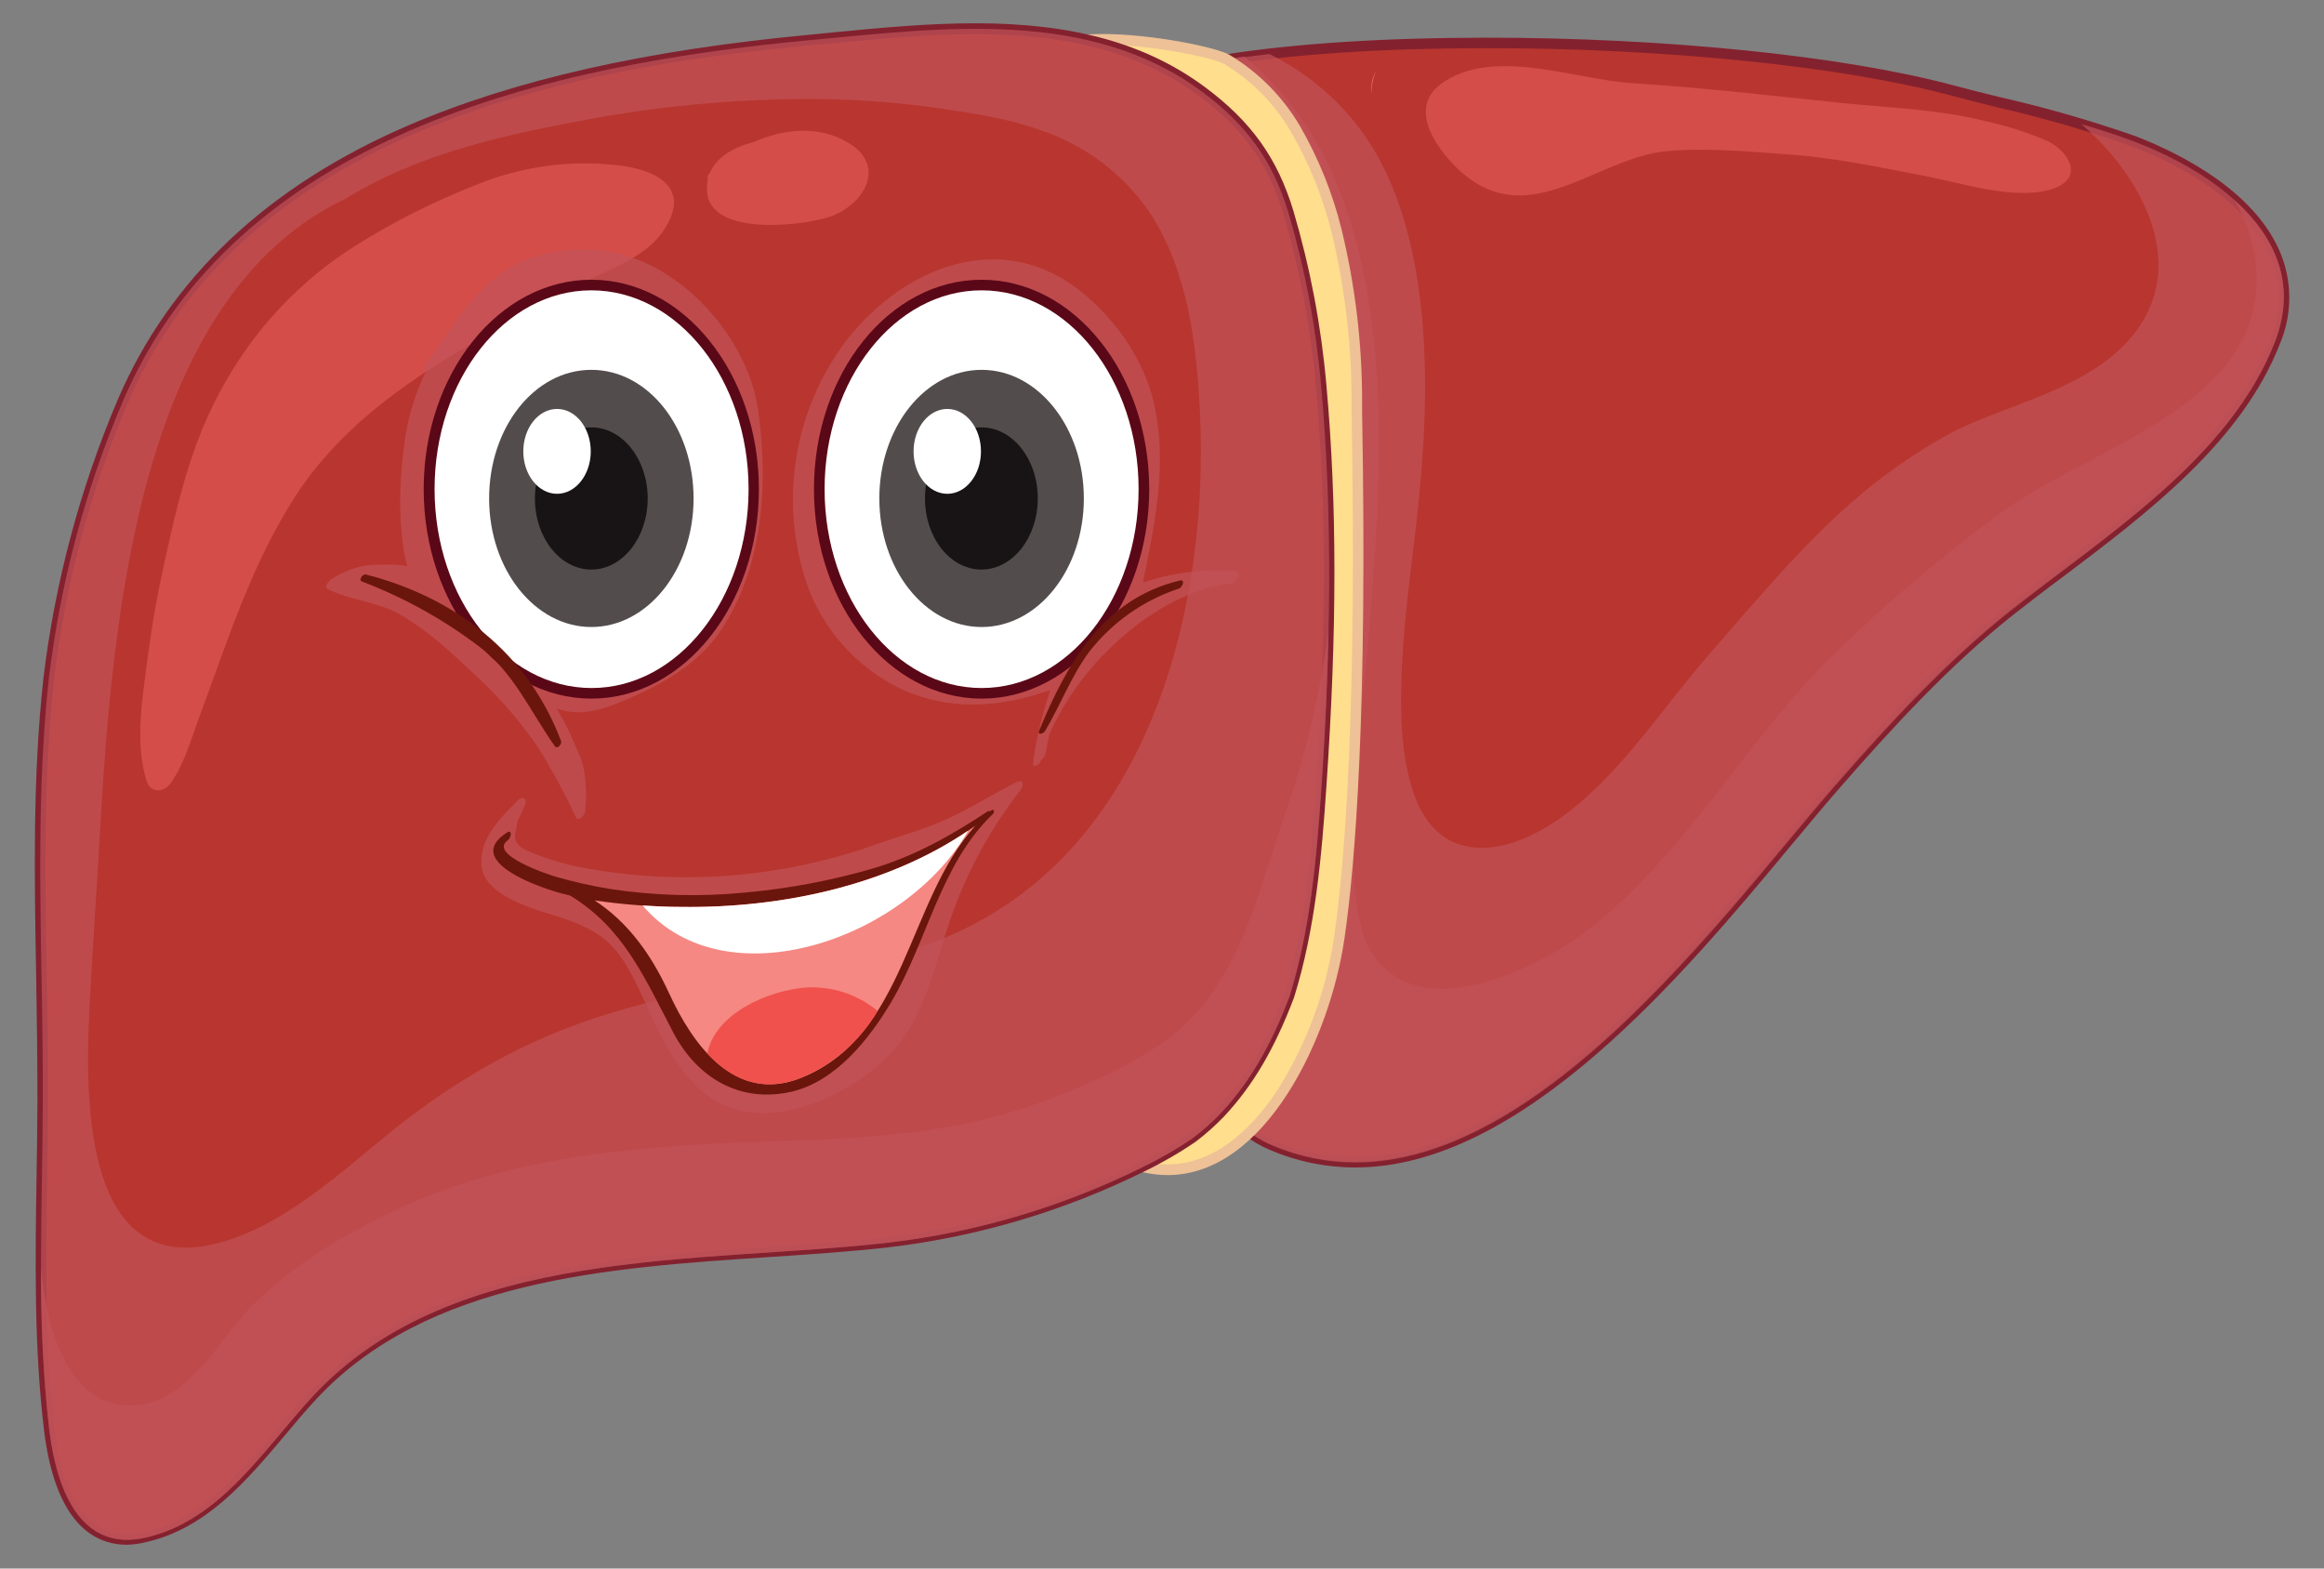<svg width="400" height="270" viewBox="0 0 400 270" fill="none" xmlns="http://www.w3.org/2000/svg">
<rect x="0" y="0" width="400" height="270" fill="#808080" stroke="none"/>
<path d="M367.167 24.31C356.762 20.393 345.252 18.046 335.908 15.531C304.024 6.954 244.041 5.073 211.208 10.225C177.125 15.576 200.045 48.742 199.207 76.979C198.459 103.87 197.522 130.783 200.491 157.585C202.076 171.848 205.269 191.319 218.956 197.126C257.025 213.27 295.261 158.72 316.081 134.944C325.247 124.464 335.06 113.805 346 105.138C362.177 92.344 383.812 78.926 391.582 58.755C398.191 41.621 381.691 29.773 367.167 24.31Z" fill="#B8362F"/>
<path d="M233.246 200.965C228.205 200.96 223.218 199.934 218.588 197.95C205.191 192.253 201.429 174.396 199.609 157.674C196.762 132.085 197.499 106.073 198.203 80.907L198.314 76.968C198.549 68.401 196.584 59.412 194.697 50.722C191.906 37.906 189.26 25.801 194.697 17.868C197.767 13.418 203.126 10.592 211.063 9.346C222.986 7.477 238.504 6.486 255.953 6.486C286.642 6.486 317.354 9.624 336.143 14.675C338.722 15.365 341.434 16.032 344.304 16.744C352.16 18.532 359.909 20.761 367.513 23.42C373.274 25.645 387.24 31.831 392.241 42.945C393.377 45.472 393.983 48.203 394.021 50.972C394.06 53.74 393.53 56.487 392.464 59.044C385.889 76.067 369.523 88.383 355.132 99.242C352.107 101.467 349.26 103.692 346.503 105.839C335.629 114.44 325.76 125.187 316.718 135.534C314.184 138.427 311.359 141.831 308.356 145.425C289.958 167.543 262.138 200.965 233.246 200.965ZM255.931 8.289C238.582 8.289 223.154 9.279 211.275 11.137C203.874 12.249 198.917 14.831 196.137 18.925C191.136 26.212 193.692 37.95 196.394 50.366C198.314 59.167 200.29 68.268 200.056 77.068L199.944 81.007C199.241 106.14 198.515 132.185 201.34 157.552C203.137 173.751 206.676 191.018 219.202 196.359C223.642 198.226 228.416 199.176 233.235 199.151C261.267 199.151 288.752 166.13 306.916 144.279C309.919 140.663 312.755 137.259 315.3 134.344C324.398 123.941 334.334 113.105 345.342 104.415C348.099 102.19 350.924 100.076 353.994 97.74C368.25 87.07 384.371 74.932 390.734 58.432C391.715 56.099 392.206 53.59 392.175 51.06C392.145 48.53 391.593 46.033 390.555 43.724C385.833 33.233 372.403 27.247 366.855 25.166C359.318 22.51 351.636 20.281 343.846 18.491C340.966 17.779 338.264 17.111 335.663 16.41C317.053 11.404 286.475 8.289 255.931 8.289Z" fill="#84212F"/>
<g style="mix-blend-mode:multiply" opacity="0.7">
<path d="M367.167 24.31C364.242 23.197 361.239 22.252 358.236 21.361C358.772 21.829 359.297 22.296 359.81 22.774C368.652 31.085 376.031 44.714 368.205 56.241C363.494 63.172 355.378 66.577 347.831 69.514C343.533 71.205 339.057 72.685 335.015 74.954C329.36 78.113 324.044 81.841 319.152 86.08C309.941 94.091 302.171 103.492 294.167 112.648C286.91 120.959 280.714 130.527 272.364 137.815C267.162 142.365 259.369 147.283 252.046 145.603C247.156 144.49 244.365 140.185 242.992 135.59C241.105 129.326 240.994 122.561 241.239 116.075C241.496 109.233 242.266 102.424 243.115 95.637C245.091 79.694 246.464 63.083 243.785 47.14C242.255 38.339 239.509 29.483 234.106 22.252C229.991 16.769 224.636 12.332 218.476 9.301C215.942 9.59 213.519 9.913 211.231 10.269C177.148 15.621 200.067 48.786 199.23 77.024C198.482 103.915 197.544 130.828 200.514 157.63C202.099 171.893 205.292 191.363 218.979 197.171C257.047 213.314 295.283 158.765 316.104 134.989C325.269 124.508 335.082 113.85 346.023 105.183C362.177 92.344 383.812 78.926 391.582 58.755C398.191 41.621 381.691 29.773 367.167 24.31Z" fill="#C25359"/>
</g>
<g style="mix-blend-mode:multiply" opacity="0.7">
<path d="M384.65 34.49C386.509 37.709 387.726 41.257 388.233 44.937C391.259 69.647 359.475 76.912 344.237 88.416C333.108 96.54 322.655 105.544 312.978 115.341C304.627 124.03 297.873 133.921 290.204 143.155C283.092 151.722 275.088 160.155 265.052 165.307C258.353 168.767 248.071 172.471 240.759 168.466C239.191 167.572 237.822 166.37 236.732 164.934C235.642 163.498 234.855 161.858 234.418 160.111C232.755 154.114 232.822 147.416 233.011 141.197C233.424 127.946 235.244 114.74 236.193 101.511C238.426 70.927 239.676 30.407 214.111 9.735L211.13 10.169C177.047 15.52 199.966 48.686 199.129 76.924C198.381 103.814 197.443 130.728 200.413 157.53C201.998 171.793 205.191 191.263 218.878 197.071C256.947 213.214 295.183 158.664 316.003 134.889C325.169 124.408 334.982 113.75 345.922 105.083C362.177 92.344 383.812 78.926 391.582 58.755C395.412 48.82 391.471 40.665 384.65 34.49Z" fill="#C25359"/>
</g>
<g style="mix-blend-mode:screen">
<path d="M335.35 19.581C329.355 18.647 323.282 18.369 317.209 17.746C305.119 16.5 293.095 15.064 280.96 14.319C271.169 13.718 256.924 7.988 248.071 14.408C241.92 18.858 247.848 26.468 251.778 29.839C263.433 39.852 274.965 27.047 286.977 26.012C293.988 25.4 301.133 26.112 308.133 26.613C315.948 27.169 323.706 28.838 331.432 30.318C337.695 31.519 347.307 34.701 353.558 32.409C358.794 30.485 355.959 26.023 352.498 24.321C349.092 22.827 345.542 21.683 341.903 20.905C339.743 20.354 337.556 19.912 335.35 19.581Z" fill="#D44D49"/>
</g>
<g style="mix-blend-mode:multiply">
<path d="M236.059 16.154C236.051 14.78 236.332 13.419 236.885 12.16C236.149 13.354 235.857 14.768 236.059 16.154Z" fill="#E46268"/>
</g>
<path d="M219.927 100.299C219.369 117.978 219.682 136.313 215.372 153.58C213.285 161.958 179.458 196.759 196.673 200.853C214.904 205.192 227.709 180.549 230.488 161.424C234.954 130.895 233.592 76.456 233.48 69.013C233.479 59.184 232.321 49.39 230.031 39.83C228.52 33.631 226.129 27.678 222.93 22.151C220.071 17.265 216.035 13.166 211.186 10.225C207.268 7.999 176.333 2.77 180.151 12.16C181.769 16.155 201.741 20.927 204.577 24.032C208.7 28.283 212.169 33.12 214.87 38.384C221.49 52.135 220.82 68.535 220.452 83.399C220.273 89.006 220.139 94.669 219.927 100.299Z" fill="#FFDE8E"/>
<path d="M200.949 202.278C199.467 202.274 197.99 202.094 196.55 201.744C193.916 201.12 192.185 199.774 191.426 197.738C188.836 190.84 198.493 177.356 206.263 166.519C210.226 160.956 213.977 155.75 214.569 153.358C218.175 138.894 218.532 123.585 218.878 108.743C218.945 105.906 219.012 103.08 219.101 100.277C219.246 95.515 219.369 90.764 219.503 86.013L219.604 81.897C219.983 67.823 220.408 51.857 214.1 38.773C211.431 33.596 208.016 28.835 203.963 24.644C202.847 23.453 198.214 21.729 193.726 20.06C185.688 17.078 180.329 14.942 179.358 12.505C179.06 11.916 178.92 11.259 178.954 10.6C178.987 9.941 179.192 9.301 179.548 8.745C180.854 6.798 184.203 5.852 189.785 5.852C198.169 5.852 209.154 8.077 211.61 9.435C216.612 12.443 220.78 16.65 223.734 21.673C226.969 27.28 229.393 33.314 230.935 39.597C233.262 49.219 234.439 59.082 234.44 68.98V70.893C235.367 122.072 233.324 148.44 231.404 161.535C228.97 178.468 217.884 202.278 200.949 202.278ZM189.785 7.677C183.355 7.677 181.513 8.979 180.988 9.757C180.81 10.071 180.716 10.426 180.716 10.786C180.716 11.147 180.81 11.502 180.988 11.816C181.747 13.696 188.992 16.388 194.295 18.346C199.42 20.249 203.852 21.895 205.247 23.42C209.425 27.737 212.942 32.644 215.685 37.983C222.183 51.49 221.758 67.667 221.368 81.952L221.267 86.058C221.133 90.82 221.01 95.57 220.865 100.332C220.776 103.136 220.709 105.895 220.642 108.788C220.296 123.73 219.927 139.183 216.288 153.803C215.607 156.528 212.113 161.401 207.681 167.576C200.569 177.512 190.823 191.107 193.067 197.093C193.404 197.862 193.935 198.532 194.608 199.037C195.28 199.541 196.073 199.864 196.908 199.975C198.21 200.281 199.544 200.438 200.882 200.442C209.657 200.442 216.109 193.41 219.972 187.503C224.959 179.53 228.243 170.618 229.618 161.324C231.504 148.295 233.559 122.039 232.632 70.971V69.046C232.639 59.304 231.492 49.594 229.216 40.12C227.708 33.982 225.333 28.089 222.16 22.619C219.378 17.866 215.449 13.88 210.728 11.026C208.764 9.891 198.002 7.677 189.785 7.677Z" fill="#EEC196"/>
<path d="M205.348 195.813C207.042 194.523 208.632 193.102 210.103 191.563C215.685 185.611 219.146 178.746 221.892 171.537C225.442 160.1 226.548 148.095 227.407 135.334C228.959 112.493 229.45 89.318 227.407 66.499C226.539 56.37 224.65 46.355 221.77 36.604C219.023 27.514 214.513 21.439 206.922 15.787C187.441 1.324 161.965 4.806 139.514 6.887C94.379 11.126 40.681 23.275 21.111 69.135C14.642 84.355 10.361 100.408 8.395 116.82C5.761 141.03 7.469 165.407 7.357 189.694C7.279 208.241 6.241 227.644 8.473 246.091C9.59 255.247 13.274 267.463 25.219 264.648C38.024 261.633 45.403 249.44 53.787 240.394C78.069 214.193 120.368 217.653 153 213.893C168.216 212.092 183.005 207.688 196.718 200.876C199.717 199.405 202.602 197.713 205.348 195.813Z" fill="#B8362F"/>
<path d="M21.881 265.906C14.066 265.906 9.132 259.074 7.569 246.124C5.839 231.772 6.073 216.763 6.296 202.233C6.363 198.083 6.43 193.788 6.441 189.616C6.441 182.496 6.352 175.253 6.229 168.233C5.928 151.31 5.582 133.854 7.48 116.698C9.466 100.206 13.773 84.075 20.273 68.779C29.204 47.974 45.95 32.064 70.354 21.551C88.484 13.762 111.069 8.622 139.403 5.975L143.5 5.563C151.471 4.795 159.71 4.005 167.915 4.005C184.773 4.005 197.332 7.51 207.446 15.031C215.35 20.905 219.894 27.269 222.618 36.303C225.512 46.103 227.416 56.166 228.3 66.343C230.131 86.614 230.142 108.532 228.3 135.323C227.496 147.283 226.402 159.944 222.718 171.726C219.369 180.549 215.674 186.824 210.728 192.131C209.222 193.705 207.595 195.16 205.861 196.481C203.061 198.401 200.121 200.108 197.064 201.588C183.253 208.438 168.363 212.871 153.045 214.694C146.402 215.45 139.492 215.918 132.169 216.396C104.672 218.221 73.514 220.29 54.401 240.873C52.593 242.82 50.873 244.878 49.043 247.059C42.478 254.847 35.646 262.968 25.375 265.394C24.234 265.697 23.062 265.869 21.881 265.906ZM167.915 5.874C159.799 5.874 151.605 6.664 143.678 7.421L139.548 7.788C98.766 11.604 42.166 22.118 21.959 69.492C15.523 84.621 11.265 100.581 9.311 116.898C7.457 133.943 7.759 151.388 8.06 168.244C8.183 175.275 8.306 182.529 8.272 189.672C8.272 193.844 8.194 198.15 8.127 202.311C7.904 216.774 7.669 231.727 9.389 245.957C10.382 254.246 13.396 264.126 21.881 264.126C22.93 264.119 23.976 263.992 24.996 263.747C34.719 261.455 41.306 253.601 47.681 246.002C49.444 243.91 51.264 241.741 53.106 239.76C72.71 218.621 104.259 216.507 132.09 214.66C139.392 214.182 146.28 213.726 152.877 212.969C167.989 211.168 182.678 206.795 196.305 200.041C199.263 198.603 202.11 196.949 204.823 195.09C206.466 193.842 208.008 192.465 209.433 190.974C214.212 185.856 217.795 179.759 221.033 171.225C224.616 159.688 225.699 147.138 226.492 135.289C228.3 108.587 228.3 86.759 226.492 66.588C225.628 56.525 223.758 46.574 220.91 36.882C218.253 28.126 214.055 22.229 206.397 16.533C196.573 9.268 184.359 5.874 167.915 5.874Z" fill="#84212F"/>
<g style="mix-blend-mode:multiply" opacity="0.7">
<path d="M227.396 66.51C226.527 56.382 224.639 46.366 221.758 36.615C219.012 27.525 214.502 21.45 206.91 15.799C187.429 1.335 161.954 4.817 139.503 6.898C94.39 11.126 40.692 23.275 21.122 69.135C14.653 84.355 10.372 100.408 8.406 116.82C5.772 141.03 7.48 165.407 7.368 189.694C7.301 208.241 6.252 227.644 8.484 246.091C9.601 255.247 13.285 267.463 25.23 264.648C38.035 261.633 45.414 249.44 53.798 240.394C78.08 214.193 120.379 217.653 153.011 213.893C168.227 212.094 183.017 207.69 196.729 200.876C199.749 199.41 202.652 197.718 205.414 195.813C207.109 194.523 208.699 193.102 210.17 191.563C215.752 185.611 219.213 178.746 221.959 171.537C225.509 160.1 226.614 148.095 227.474 135.334C228.97 112.504 229.461 89.329 227.396 66.51ZM163.472 161.079C151.314 166.319 137.996 167.754 125.046 169.846C111.917 171.993 99.157 175.409 87.346 181.583C82.021 184.384 76.913 187.575 72.062 191.129C67.039 194.801 62.473 198.917 57.549 202.8C51.432 207.573 44.465 212.391 36.773 214.171C13.575 219.545 14.68 186.79 15.462 172.327C16.042 161.524 16.79 150.721 17.404 139.906C17.884 131.529 18.521 123.218 19.492 114.818C22.841 86.024 30.812 47.796 59.537 34.167C71.114 27.035 84.677 23.653 98.163 21.139C112.241 18.315 126.573 16.943 140.932 17.045C147.99 17.125 155.036 17.675 162.021 18.691C167.792 19.548 173.709 20.438 179.213 22.441C186.869 25.026 193.464 30.04 197.99 36.715C202.523 43.735 204.622 51.98 205.638 60.179C210.137 96.705 201.072 144.835 163.472 161.056V161.079Z" fill="#C25359"/>
</g>
<g style="mix-blend-mode:multiply" opacity="0.7">
<path d="M221.446 139.417C217.36 151.021 214.647 163.805 206.799 173.35C200.178 181.417 188.635 186.212 178.833 189.861C158.671 197.338 136.6 195.747 115.512 197.338C102.808 198.283 89.98 200.175 77.901 204.325C71.808 206.425 65.928 209.096 60.34 212.302C54.152 215.663 48.451 219.848 43.394 224.74C37.443 230.793 32.475 241.596 22.752 241.941C14.814 242.219 10.661 234.965 8.808 228.223C7.908 224.827 7.322 221.356 7.055 217.854C6.97 227.282 7.444 236.707 8.473 246.08C9.59 255.236 13.274 267.452 25.219 264.637C38.024 261.622 45.403 249.428 53.787 240.383C78.069 214.182 120.368 217.642 153 213.882C168.216 212.081 183.005 207.677 196.718 200.865C199.719 199.412 202.607 197.739 205.358 195.858C207.053 194.567 208.643 193.146 210.114 191.608C215.696 185.656 219.157 178.791 221.903 171.582C225.453 160.144 226.559 148.14 227.418 135.378C228.021 126.578 228.456 117.733 228.646 108.877C227.241 119.265 224.83 129.492 221.446 139.417Z" fill="#C25359"/>
</g>
<g style="mix-blend-mode:screen">
<path d="M105.967 28.415C97.864 27.532 89.667 28.679 82.121 31.753C74.827 34.596 67.818 38.12 61.189 42.278C51.933 48.119 44.264 56.144 38.861 65.642C32.654 76.267 30.254 87.782 27.698 99.653C26.291 106.14 25.465 112.76 24.616 119.335C24.013 124.197 23.745 129.737 25.241 134.444C25.9 136.558 28.177 136.457 29.35 134.844C31.694 131.618 32.922 127.145 34.284 123.474C39.006 110.835 42.88 98.24 50.047 86.67C57.594 74.342 69.216 66.054 81.496 58.967C87.245 55.629 93.118 52.592 98.912 49.365C103.846 46.628 110.779 44.703 114.106 39.841C119.33 32.187 112.844 29.149 106.068 28.404L105.967 28.415Z" fill="#D44D49"/>
</g>
<g style="mix-blend-mode:screen">
<path d="M145.967 24.543C140.966 21.573 134.937 22.118 129.735 24.454C126.475 25.267 123.383 26.924 122.188 29.739L122.11 29.806C121.97 29.934 121.869 30.1 121.82 30.283C121.77 30.466 121.774 30.66 121.831 30.841C121.668 31.627 121.63 32.434 121.719 33.233C122.568 40.82 138.554 38.795 142.796 37.316C148.713 35.291 152.743 28.56 145.967 24.543Z" fill="#D44D49"/>
</g>
<g style="mix-blend-mode:multiply" opacity="0.7">
<path d="M130.427 70.281C128.585 58.043 117.12 45.159 104.549 43.279C98.822 42.434 91.968 43.279 87.056 46.517C81.284 50.255 77.198 57.164 73.324 62.638C72.889 63.25 72.956 63.806 73.246 64.051C71.46 67.766 70.255 71.732 69.674 75.811C68.702 82.809 68.401 90.753 70.109 97.629C69.953 97.028 64.683 97.183 63.969 97.25C61.448 97.479 59.027 98.344 56.936 99.765C56.657 99.965 55.708 101.033 56.355 101.367C60.262 103.369 64.862 103.514 68.725 105.706C73.57 108.443 77.522 112.181 81.552 115.964C85.634 119.684 89.285 123.849 92.437 128.38C94.927 132.341 97.164 136.455 99.135 140.696C99.548 141.531 100.687 140.218 100.72 139.728C100.966 136.691 100.988 132.83 99.738 130.005C98.979 128.28 98.242 126.556 97.427 124.864C97.125 124.23 96.377 123.062 95.83 121.961C100.14 123.54 104.27 121.961 108.635 120.058C114.094 117.688 119.732 114.395 123.316 109.566C131.354 98.574 132.381 83.376 130.427 70.281Z" fill="#C25359"/>
</g>
<g style="mix-blend-mode:multiply" opacity="0.7">
<path d="M175.015 134.622C170.84 136.691 166.921 139.228 162.668 141.13C158.984 142.777 155.121 143.845 151.326 145.158C135.293 150.978 118.004 152.486 101.2 149.53C97.653 148.933 94.19 147.918 90.885 146.504C87.535 145.002 88.83 143.5 89.098 141.242C89.609 140.306 90.053 139.335 90.427 138.338C90.751 137.403 89.802 137.069 89.177 137.715C86.095 140.93 82.478 144.223 82.88 149.03C83.36 154.592 93.251 156.818 97.203 158.153C100.709 159.399 103.902 160.879 106.235 163.882C108.568 166.886 110.086 170.491 111.66 173.896C114.25 179.592 117.242 185.578 122.612 189.149C132.526 195.747 148.59 187.747 154.876 179.459C159.174 173.807 160.926 166.319 163.081 159.699C165.869 151.075 170.154 143.005 175.741 135.857C176.243 135.189 176.132 134.043 175.015 134.622Z" fill="#C25359"/>
</g>
<g style="mix-blend-mode:multiply" opacity="0.7">
<path d="M212.604 98.296C207.224 97.887 201.817 98.564 196.707 100.288C198.683 90.597 200.748 80.884 198.939 70.993C197.499 62.883 192.565 55.484 186.235 50.333C172.492 39.14 155.702 45.883 145.855 58.388C141.278 64.354 138.255 71.357 137.059 78.772C135.863 86.187 136.53 93.782 139.001 100.877C141.8 108.47 147.386 114.72 154.63 118.367C163.427 122.528 171.912 121.827 180.776 118.79C179.476 122.627 178.512 126.569 177.896 130.572C177.868 130.708 177.868 130.848 177.896 130.984C177.859 131.108 177.83 131.234 177.806 131.362C177.617 132.285 178.923 131.64 179.113 131.061C179.113 131.061 179.113 130.95 179.113 130.895C179.504 130.628 179.792 130.235 179.927 129.782C180.151 128.669 180.352 127.557 180.564 126.511C183.189 120.619 186.987 115.32 191.728 110.935C196.763 106.073 204.633 101.133 211.744 100.432C212.738 100.41 213.999 98.385 212.604 98.296Z" fill="#C25359"/>
</g>
<path d="M129.712 84.2C129.712 103.614 117.209 119.346 101.803 119.346C86.397 119.346 73.893 103.614 73.893 84.2C73.893 64.785 86.408 49.065 101.803 49.065C117.198 49.065 129.712 64.796 129.712 84.2Z" fill="white"/>
<path d="M101.781 120.258C85.872 120.258 72.922 104.081 72.922 84.2C72.922 64.318 85.872 48.152 101.781 48.152C117.689 48.152 130.617 64.318 130.617 84.2C130.617 104.081 117.689 120.258 101.781 120.258ZM101.781 49.977C86.877 49.977 74.798 65.33 74.798 84.2C74.798 103.069 86.922 118.434 101.825 118.434C116.729 118.434 128.842 103.08 128.842 84.2C128.842 65.319 116.673 49.977 101.781 49.977Z" fill="#5A0817"/>
<path d="M196.885 84.2C196.885 103.614 184.371 119.346 168.976 119.346C153.581 119.346 141.066 103.614 141.066 84.2C141.066 64.785 153.581 49.065 168.976 49.065C184.371 49.065 196.885 64.796 196.885 84.2Z" fill="white"/>
<path d="M168.953 120.258C153.045 120.258 140.095 104.081 140.095 84.2C140.095 64.318 153.045 48.152 168.953 48.152C184.862 48.152 197.801 64.318 197.801 84.2C197.801 104.081 184.862 120.258 168.953 120.258ZM168.953 49.977C154.05 49.977 141.926 65.33 141.926 84.2C141.926 103.069 154.05 118.434 168.953 118.434C183.857 118.434 195.97 103.08 195.97 84.2C195.97 65.319 183.846 49.977 168.953 49.977Z" fill="#5A0817"/>
<path d="M119.375 85.802C119.375 98.04 111.493 107.931 101.78 107.931C92.068 107.931 84.186 98.029 84.186 85.802C84.186 73.575 92.001 63.662 101.78 63.662C111.56 63.662 119.375 73.575 119.375 85.802Z" fill="#534C4D"/>
<path d="M111.482 85.802C111.482 92.544 107.139 98.04 101.781 98.04C96.422 98.04 92.068 92.577 92.068 85.802C92.068 79.026 96.422 73.564 101.781 73.564C107.139 73.564 111.482 79.06 111.482 85.802Z" fill="#181314"/>
<path d="M101.68 77.702C101.68 81.73 99.079 85.001 95.875 85.001C92.671 85.001 90.07 81.73 90.07 77.702C90.07 73.675 92.66 70.393 95.875 70.393C99.09 70.393 101.68 73.664 101.68 77.702Z" fill="white"/>
<path d="M186.547 85.802C186.547 98.04 178.666 107.931 168.953 107.931C159.241 107.931 151.348 98.029 151.348 85.802C151.348 73.575 159.23 63.662 168.953 63.662C178.677 63.662 186.547 73.575 186.547 85.802Z" fill="#534C4D"/>
<path d="M178.621 85.802C178.621 92.544 174.278 98.04 168.92 98.04C163.561 98.04 159.207 92.577 159.207 85.802C159.207 79.026 163.55 73.564 168.92 73.564C174.29 73.564 178.621 79.06 178.621 85.802Z" fill="#181314"/>
<path d="M168.842 77.702C168.842 81.73 166.252 85.001 163.048 85.001C159.844 85.001 157.242 81.73 157.242 77.702C157.242 73.675 159.832 70.393 163.048 70.393C166.263 70.393 168.842 73.664 168.842 77.702Z" fill="white"/>
<path d="M96.567 127.557C90.885 112.493 78.426 102.858 62.964 98.886C62.439 98.752 61.647 99.865 62.283 100.098C69.48 102.833 76.246 106.579 82.378 111.224C88.406 115.674 91.309 122.561 95.507 128.458C95.931 129.059 96.757 128.035 96.567 127.557Z" fill="#6B160C"/>
<path d="M203.081 99.932C189.919 103.025 183.567 114.306 178.856 125.777C178.51 126.622 179.581 126.322 179.86 125.855C182.506 121.404 184.393 116.342 187.474 112.192C191.42 107.127 196.786 103.344 202.891 101.322C203.505 101.144 204.086 99.698 203.081 99.932Z" fill="#6B160C"/>
<path d="M170.528 139.55L170.371 139.695C170.304 139.584 170.17 139.55 169.958 139.695C163.651 143.845 157.555 147.294 150.276 149.486C143.014 151.597 135.562 152.994 128.027 153.658C120.334 154.399 112.579 154.182 104.94 153.013C101.801 152.496 98.696 151.794 95.641 150.91C94.413 150.565 83.986 147.094 87.391 144.646C87.993 144.212 88.25 142.666 87.223 143.333C82.188 146.582 86.341 149.63 90.405 151.522C92.872 152.656 95.449 153.536 98.097 154.147C107.329 159.71 110.98 168.377 115.869 177.712C120 185.589 127.402 189.95 136.266 187.914C143.879 186.123 149.662 178.791 153.413 172.46C159.62 161.991 161.853 148.796 170.818 140.196C171.276 139.806 171.119 139.072 170.528 139.55Z" fill="#6B160C"/>
<path d="M137.795 185.567C126.453 190.017 119.207 179.792 115.166 170.981C112.085 164.305 108.177 158.831 102.361 154.993C107.31 155.725 112.306 156.097 117.309 156.106C134.647 156.339 153.558 152.367 167.848 142.154C156.059 155.238 156.014 178.368 137.795 185.567Z" fill="#F58882"/>
<path d="M166.642 142.977C152.509 152.579 134.167 156.328 117.309 156.117C115.077 156.117 112.844 156.017 110.611 155.872C124.823 172.572 156.048 161.713 166.642 142.977Z" fill="white"/>
<path d="M138.688 169.99C132.258 170.48 123.059 174.441 121.741 181.35C125.772 185.689 131.063 188.226 137.795 185.567C143.366 183.274 148.026 179.22 151.058 174.029C147.602 171.161 143.177 169.716 138.688 169.99Z" fill="#F0514D"/>
</svg>

